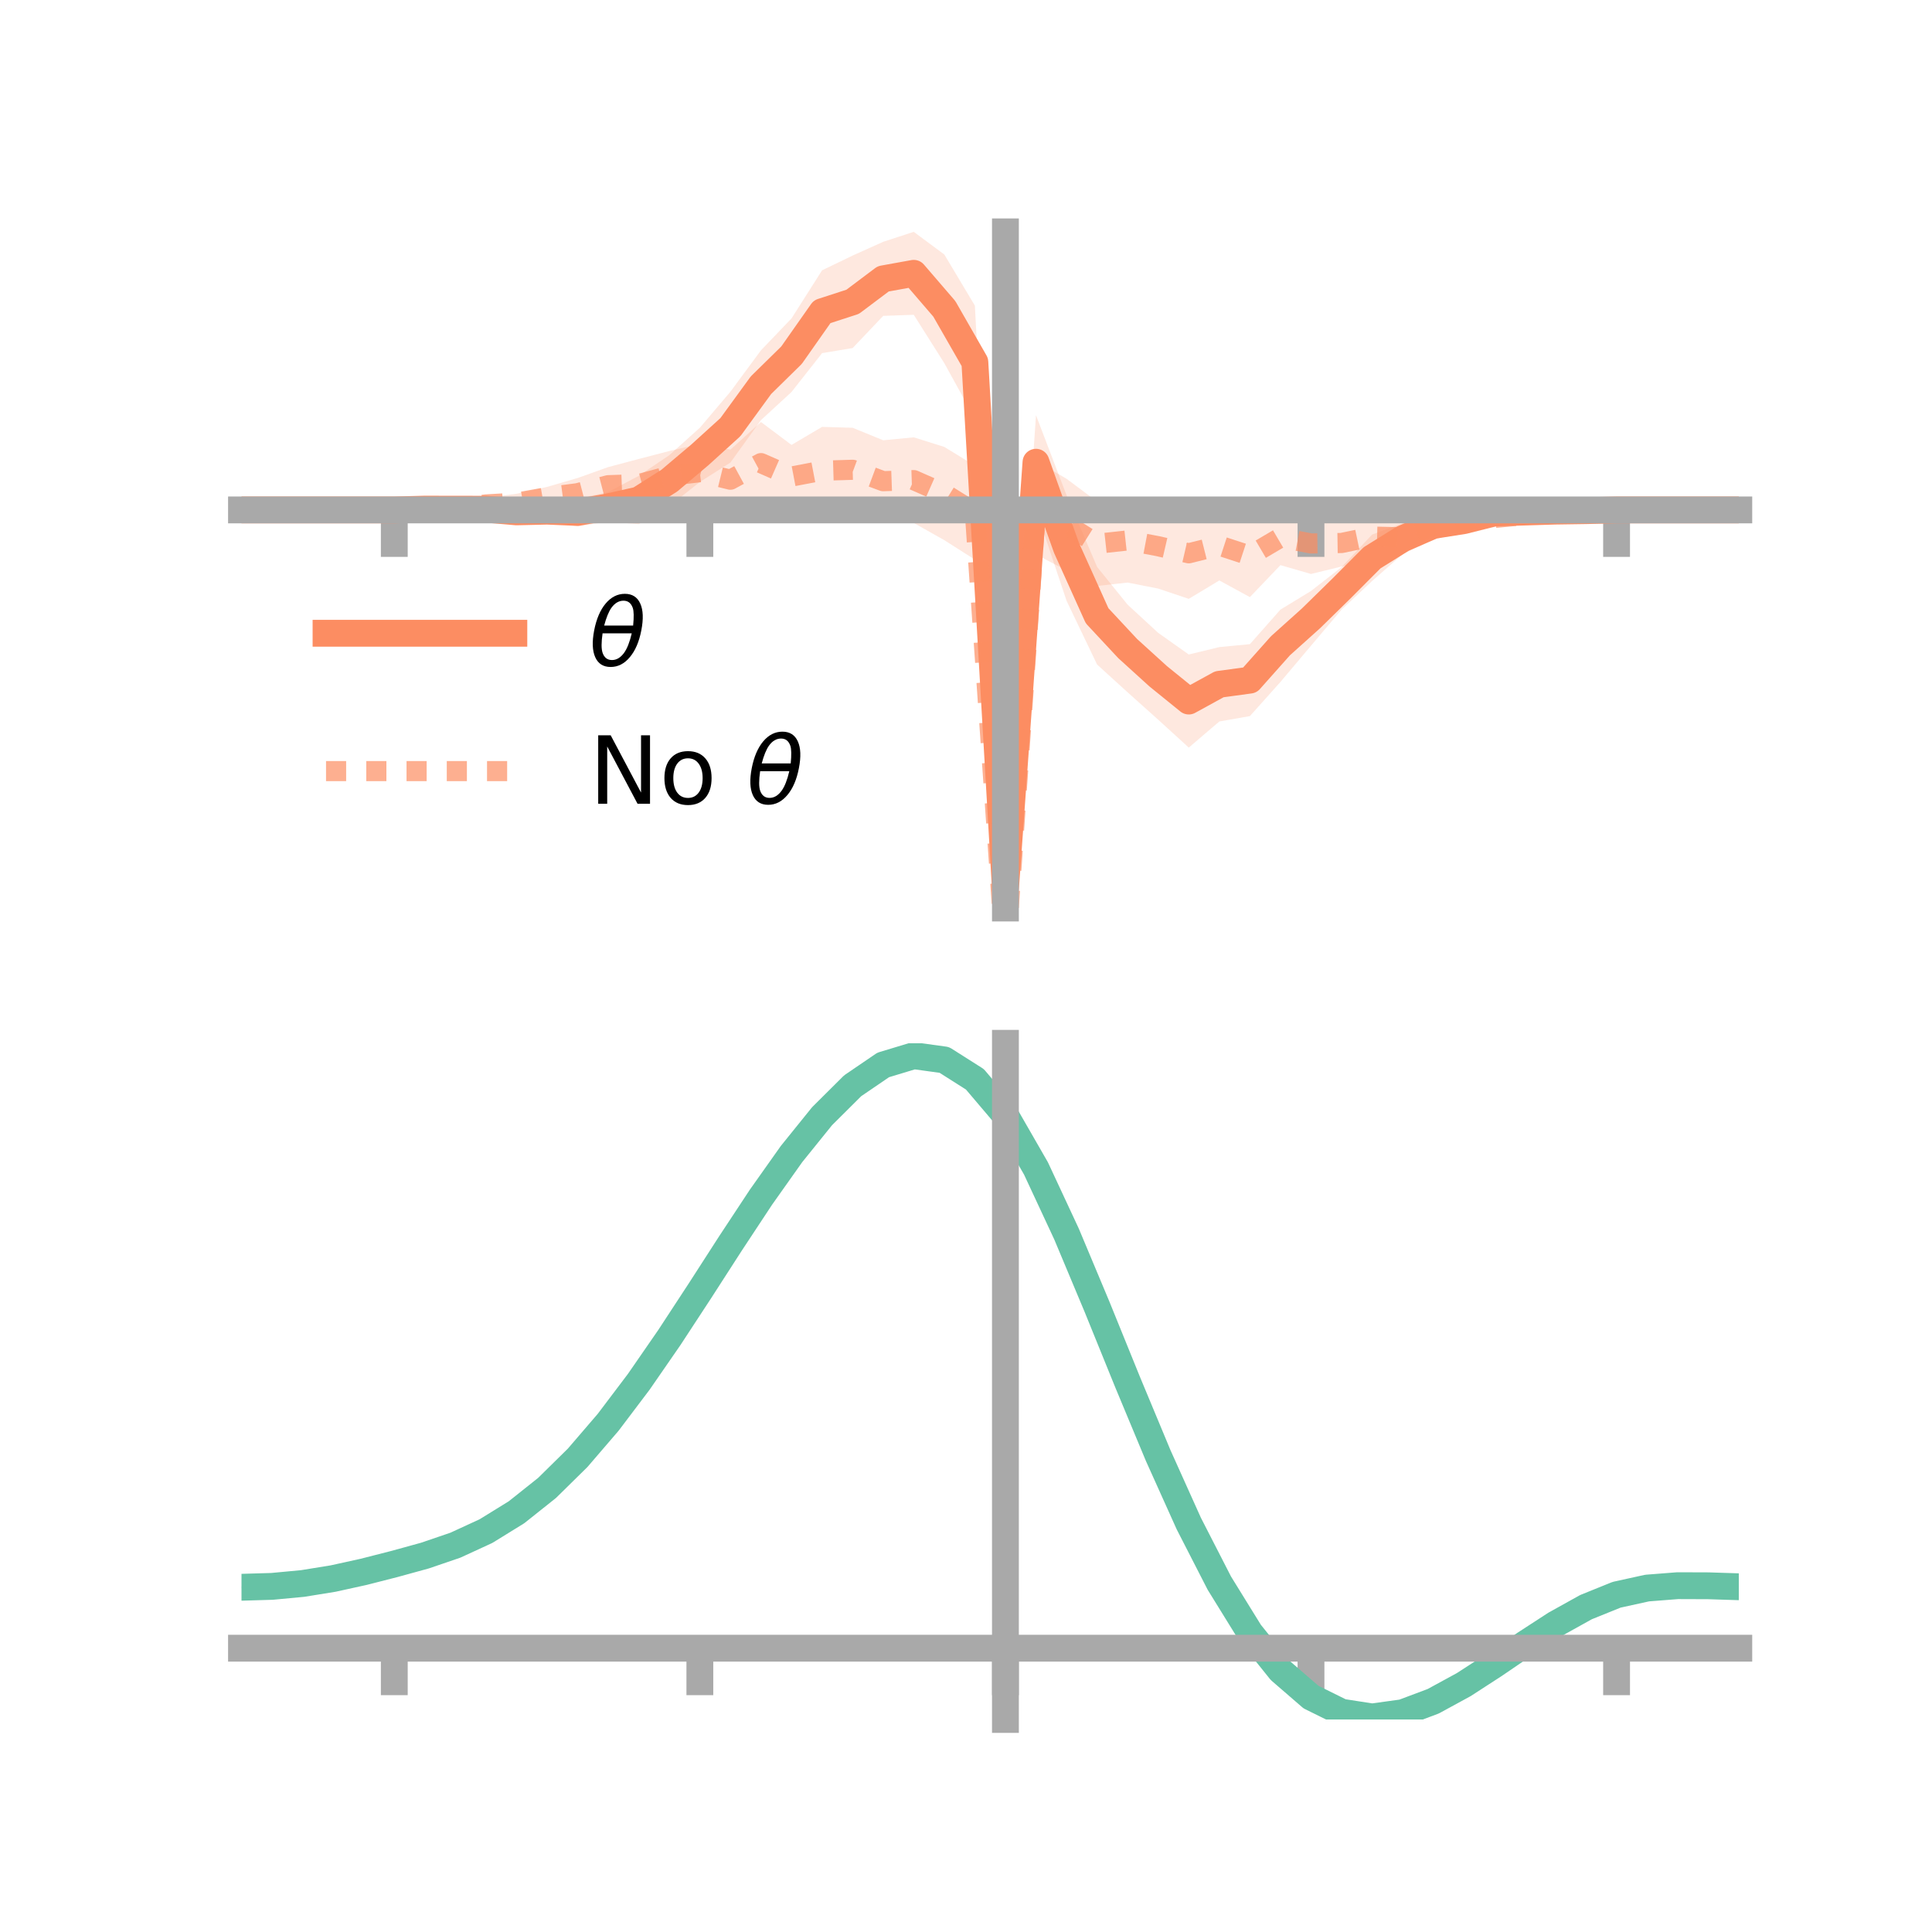 <?xml version="1.0" encoding="utf-8" standalone="no"?>
<!DOCTYPE svg PUBLIC "-//W3C//DTD SVG 1.1//EN"
  "http://www.w3.org/Graphics/SVG/1.1/DTD/svg11.dtd">
<!-- Created with matplotlib (https://matplotlib.org/) -->
<svg height="144pt" version="1.1" viewBox="0 0 144 144" width="144pt" xmlns="http://www.w3.org/2000/svg" xmlns:xlink="http://www.w3.org/1999/xlink">
 <defs>
  <style type="text/css">*{stroke-linecap:butt;stroke-linejoin:round;}</style>
 </defs>
 <g id="figure_1">
  <g id="patch_1">
   <path d="M 0 144 
L 144 144 
L 144 0 
L 0 0 
z
" style="fill:none;"/>
  </g>
  <g id="axes_1">
   <g id="patch_2">
    <path d="M 18 67.68 
L 129.6 67.68 
L 129.6 17.28 
L 18 17.28 
z
" style="fill:none;"/>
   </g>
   <g id="PolyCollection_1">
    <path clip-path="url(#pc15b07279f)" d="M 18 38.007 
L 18 38.007 
L 20.278 38.007 
L 22.555 38.007 
L 24.833 38.007 
L 27.11 38.007 
L 29.388 38.006 
L 31.665 37.857 
L 33.943 37.718 
L 36.22 37.469 
L 38.498 37.487 
L 40.776 37.28 
L 43.053 37.16 
L 45.331 36.675 
L 47.608 35.466 
L 49.886 33.927 
L 52.163 31.881 
L 54.441 29.195 
L 56.718 26.11 
L 58.996 23.732 
L 61.273 20.147 
L 63.551 19.048 
L 65.829 18.022 
L 68.106 17.28 
L 70.384 18.969 
L 72.661 22.777 
L 74.939 64.902 
L 77.216 30.943 
L 79.494 36.909 
L 81.771 42.256 
L 84.049 45.071 
L 86.327 47.171 
L 88.604 48.782 
L 90.882 48.23 
L 93.159 48.012 
L 95.437 45.436 
L 97.714 44.049 
L 99.992 42.272 
L 102.269 39.842 
L 104.547 39.005 
L 106.824 38.102 
L 109.102 38.02 
L 111.38 37.52 
L 113.657 37.685 
L 115.935 37.86 
L 118.212 37.968 
L 120.49 38.006 
L 122.767 38.007 
L 125.045 38.007 
L 127.322 38.007 
L 129.6 38.007 
L 129.6 38.007 
L 129.6 38.007 
L 127.322 38.007 
L 125.045 38.007 
L 122.767 38.007 
L 120.49 38.008 
L 118.212 38.152 
L 115.935 38.328 
L 113.657 38.643 
L 111.38 38.941 
L 109.102 39.591 
L 106.824 40.225 
L 104.547 41.303 
L 102.269 43.303 
L 99.992 45.44 
L 97.714 48.127 
L 95.437 50.829 
L 93.159 53.374 
L 90.882 53.775 
L 88.604 55.721 
L 86.327 53.644 
L 84.049 51.604 
L 81.771 49.531 
L 79.494 44.775 
L 77.216 37.96 
L 74.939 67.68 
L 72.661 31.207 
L 70.384 27.07 
L 68.106 23.463 
L 65.829 23.544 
L 63.551 25.942 
L 61.273 26.321 
L 58.996 29.216 
L 56.718 31.312 
L 54.441 34.477 
L 52.163 35.924 
L 49.886 37.723 
L 47.608 39.07 
L 45.331 38.883 
L 43.053 39.228 
L 40.776 38.916 
L 38.498 38.815 
L 36.22 38.442 
L 33.943 38.188 
L 31.665 38.039 
L 29.388 38.007 
L 27.11 38.007 
L 24.833 38.007 
L 22.555 38.007 
L 20.278 38.007 
L 18 38.007 
z
" style="fill:#fc8d62;fill-opacity:0.2;"/>
   </g>
   <g id="PolyCollection_2">
    <path clip-path="url(#pc15b07279f)" d="M 18 38.007 
L 18 38.007 
L 20.278 38.007 
L 22.555 38.007 
L 24.833 38.007 
L 27.11 38.007 
L 29.388 38.006 
L 31.665 37.883 
L 33.943 37.637 
L 36.22 37.107 
L 38.498 36.802 
L 40.776 36.291 
L 43.053 35.628 
L 45.331 34.814 
L 47.608 34.21 
L 49.886 33.616 
L 52.163 33.087 
L 54.441 33.512 
L 56.718 31.454 
L 58.996 33.162 
L 61.273 31.817 
L 63.551 31.884 
L 65.829 32.816 
L 68.106 32.596 
L 70.384 33.311 
L 72.661 34.707 
L 74.939 69.775 
L 77.216 34.36 
L 79.494 35.685 
L 81.771 37.385 
L 84.049 37.14 
L 86.327 37.556 
L 88.604 37.846 
L 90.882 38.07 
L 93.159 38.317 
L 95.437 38.017 
L 97.714 38.231 
L 99.992 38.718 
L 102.269 38.228 
L 104.547 38.875 
L 106.824 38.181 
L 109.102 38.247 
L 111.38 37.92 
L 113.657 37.896 
L 115.935 37.921 
L 118.212 37.98 
L 120.49 38.006 
L 122.767 38.007 
L 125.045 38.007 
L 127.322 38.007 
L 129.6 38.007 
L 129.6 38.007 
L 129.6 38.007 
L 127.322 38.007 
L 125.045 38.007 
L 122.767 38.007 
L 120.49 38.008 
L 118.212 38.141 
L 115.935 38.386 
L 113.657 38.881 
L 111.38 39.29 
L 109.102 39.556 
L 106.824 40.209 
L 104.547 41.22 
L 102.269 41.762 
L 99.992 42.226 
L 97.714 42.78 
L 95.437 42.123 
L 93.159 44.506 
L 90.882 43.263 
L 88.604 44.635 
L 86.327 43.87 
L 84.049 43.422 
L 81.771 43.675 
L 79.494 42.519 
L 77.216 41.325 
L 74.939 72.874 
L 72.661 41.711 
L 70.384 40.262 
L 68.106 38.975 
L 65.829 38.914 
L 63.551 38.146 
L 61.273 38.351 
L 58.996 37.875 
L 56.718 37.582 
L 54.441 37.996 
L 52.163 37.303 
L 49.886 37.312 
L 47.608 37.959 
L 45.331 37.516 
L 43.053 37.892 
L 40.776 37.824 
L 38.498 38.13 
L 36.22 38.089 
L 33.943 38.132 
L 31.665 38.057 
L 29.388 38.007 
L 27.11 38.007 
L 24.833 38.007 
L 22.555 38.007 
L 20.278 38.007 
L 18 38.007 
z
" style="fill:#fc8d62;fill-opacity:0.2;"/>
   </g>
   <g id="matplotlib.axis_1">
    <g id="xtick_1">
     <g id="line2d_1">
      <defs>
       <path d="M 0 0 
L 0 3.5 
" id="me0a17d348c" style="stroke:#a9a9a9;stroke-width:2;"/>
      </defs>
      <g>
       <use style="fill:#a9a9a9;stroke:#a9a9a9;stroke-width:2;" x="29.388" xlink:href="#me0a17d348c" y="38.007"/>
      </g>
     </g>
    </g>
    <g id="xtick_2">
     <g id="line2d_2">
      <g>
       <use style="fill:#a9a9a9;stroke:#a9a9a9;stroke-width:2;" x="52.163" xlink:href="#me0a17d348c" y="38.007"/>
      </g>
     </g>
    </g>
    <g id="xtick_3">
     <g id="line2d_3">
      <g>
       <use style="fill:#a9a9a9;stroke:#a9a9a9;stroke-width:2;" x="74.939" xlink:href="#me0a17d348c" y="38.007"/>
      </g>
     </g>
    </g>
    <g id="xtick_4">
     <g id="line2d_4">
      <g>
       <use style="fill:#a9a9a9;stroke:#a9a9a9;stroke-width:2;" x="97.714" xlink:href="#me0a17d348c" y="38.007"/>
      </g>
     </g>
    </g>
    <g id="xtick_5">
     <g id="line2d_5">
      <g>
       <use style="fill:#a9a9a9;stroke:#a9a9a9;stroke-width:2;" x="120.49" xlink:href="#me0a17d348c" y="38.007"/>
      </g>
     </g>
    </g>
   </g>
   <g id="matplotlib.axis_2"/>
   <g id="line2d_6">
    <path clip-path="url(#pc15b07279f)" d="M 18 38.007 
L 20.278 38.007 
L 22.555 38.007 
L 24.833 38.007 
L 27.11 38.007 
L 29.388 38.007 
L 31.665 37.948 
L 33.943 37.953 
L 36.22 37.955 
L 38.498 38.151 
L 40.776 38.098 
L 43.053 38.194 
L 45.331 37.779 
L 47.608 37.268 
L 49.886 35.825 
L 52.163 33.903 
L 54.441 31.836 
L 56.718 28.711 
L 58.996 26.474 
L 61.273 23.234 
L 63.551 22.495 
L 65.829 20.783 
L 68.106 20.371 
L 70.384 23.019 
L 72.661 26.992 
L 74.939 66.291 
L 77.216 34.452 
L 79.494 40.842 
L 81.771 45.894 
L 84.049 48.338 
L 86.327 50.407 
L 88.604 52.252 
L 90.882 51.002 
L 93.159 50.693 
L 95.437 48.133 
L 97.714 46.088 
L 99.992 43.856 
L 102.269 41.573 
L 104.547 40.154 
L 106.824 39.164 
L 109.102 38.805 
L 111.38 38.231 
L 113.657 38.164 
L 115.935 38.094 
L 118.212 38.06 
L 120.49 38.007 
L 122.767 38.007 
L 125.045 38.007 
L 127.322 38.007 
L 129.6 38.007 
" style="fill:none;stroke:#fc8d62;stroke-linecap:square;stroke-width:2;"/>
   </g>
   <g id="line2d_7">
    <path clip-path="url(#pc15b07279f)" d="M 18 38.007 
L 20.278 38.007 
L 22.555 38.007 
L 24.833 38.007 
L 27.11 38.007 
L 29.388 38.007 
L 31.665 37.97 
L 33.943 37.885 
L 36.22 37.598 
L 38.498 37.466 
L 40.776 37.057 
L 43.053 36.76 
L 45.331 36.165 
L 47.608 36.084 
L 49.886 35.464 
L 52.163 35.195 
L 54.441 35.754 
L 56.718 34.518 
L 58.996 35.519 
L 61.273 35.084 
L 63.551 35.015 
L 65.829 35.865 
L 68.106 35.785 
L 70.384 36.787 
L 72.661 38.209 
L 74.939 71.324 
L 77.216 37.843 
L 79.494 39.102 
L 81.771 40.53 
L 84.049 40.281 
L 86.327 40.713 
L 88.604 41.24 
L 90.882 40.667 
L 93.159 41.412 
L 95.437 40.07 
L 97.714 40.506 
L 99.992 40.472 
L 102.269 39.995 
L 104.547 40.047 
L 106.824 39.195 
L 109.102 38.902 
L 111.38 38.605 
L 113.657 38.388 
L 115.935 38.153 
L 118.212 38.061 
L 120.49 38.007 
L 122.767 38.007 
L 125.045 38.007 
L 127.322 38.007 
L 129.6 38.007 
" style="fill:none;stroke:#fc8d62;stroke-dasharray:1.5,1.5;stroke-dashoffset:0;stroke-opacity:0.7;stroke-width:1.5;"/>
   </g>
   <g id="patch_3">
    <path d="M 74.939 67.68 
L 74.939 17.28 
" style="fill:none;stroke:#a9a9a9;stroke-linecap:square;stroke-linejoin:miter;stroke-width:2;"/>
   </g>
   <g id="patch_4">
    <path d="M 129.6 67.68 
L 129.6 17.28 
" style="fill:none;"/>
   </g>
   <g id="patch_5">
    <path d="M 18 38.007 
L 129.6 38.007 
" style="fill:none;stroke:#a9a9a9;stroke-linecap:square;stroke-linejoin:miter;stroke-width:2;"/>
   </g>
   <g id="patch_6">
    <path d="M 18 17.28 
L 129.6 17.28 
" style="fill:none;"/>
   </g>
   <g id="legend_1">
    <g id="line2d_8">
     <path d="M 24.3 47.2 
L 38.3 47.2 
" style="fill:none;stroke:#fc8d62;stroke-linecap:square;stroke-width:2;"/>
    </g>
    <g id="line2d_9"/>
    <g id="text_1">
     <!-- $\theta$ -->
     <g transform="translate(43.9 49.65)scale(0.07 -0.07)">
      <defs>
       <path d="M 45.516 34.672 
L 14.453 34.672 
Q 12.359 20.062 14.5 13.875 
Q 17.188 6.25 24.469 6.25 
Q 31.781 6.25 37.359 13.922 
Q 42.234 20.656 45.516 34.672 
z
M 47.016 42.969 
Q 48.344 56.844 46.625 61.719 
Q 43.953 69.438 36.766 69.438 
Q 29.297 69.438 23.828 61.812 
Q 19.531 55.672 16.156 42.969 
z
M 38.188 76.766 
Q 49.906 76.766 54.594 66.406 
Q 59.281 56.109 55.719 37.844 
Q 52.203 19.625 43.453 9.281 
Q 34.766 -1.125 23.047 -1.125 
Q 11.281 -1.125 6.641 9.281 
Q 2 19.625 5.516 37.844 
Q 9.078 56.109 17.719 66.406 
Q 26.422 76.766 38.188 76.766 
z
" id="DejaVuSans-Oblique-952"/>
      </defs>
      <use transform="translate(0 0.234)" xlink:href="#DejaVuSans-Oblique-952"/>
     </g>
    </g>
    <g id="line2d_10">
     <path d="M 24.3 57.474 
L 38.3 57.474 
" style="fill:none;stroke:#fc8d62;stroke-dasharray:1.5,1.5;stroke-dashoffset:0;stroke-opacity:0.7;stroke-width:1.5;"/>
    </g>
    <g id="line2d_11"/>
    <g id="text_2">
     <!-- No $\theta$ -->
     <g transform="translate(43.9 59.924)scale(0.07 -0.07)">
      <defs>
       <path d="M 9.812 72.906 
L 23.094 72.906 
L 55.422 11.922 
L 55.422 72.906 
L 64.984 72.906 
L 64.984 0 
L 51.703 0 
L 19.391 60.984 
L 19.391 0 
L 9.812 0 
z
" id="DejaVuSans-78"/>
       <path d="M 30.609 48.391 
Q 23.391 48.391 19.188 42.75 
Q 14.984 37.109 14.984 27.297 
Q 14.984 17.484 19.156 11.844 
Q 23.344 6.203 30.609 6.203 
Q 37.797 6.203 41.984 11.859 
Q 46.188 17.531 46.188 27.297 
Q 46.188 37.016 41.984 42.703 
Q 37.797 48.391 30.609 48.391 
z
M 30.609 56 
Q 42.328 56 49.016 48.375 
Q 55.719 40.766 55.719 27.297 
Q 55.719 13.875 49.016 6.219 
Q 42.328 -1.422 30.609 -1.422 
Q 18.844 -1.422 12.172 6.219 
Q 5.516 13.875 5.516 27.297 
Q 5.516 40.766 12.172 48.375 
Q 18.844 56 30.609 56 
z
" id="DejaVuSans-111"/>
       <path id="DejaVuSans-32"/>
      </defs>
      <use transform="translate(0 0.234)" xlink:href="#DejaVuSans-78"/>
      <use transform="translate(74.805 0.234)" xlink:href="#DejaVuSans-111"/>
      <use transform="translate(135.986 0.234)" xlink:href="#DejaVuSans-32"/>
      <use transform="translate(167.773 0.234)" xlink:href="#DejaVuSans-Oblique-952"/>
     </g>
    </g>
   </g>
  </g>
  <g id="axes_2">
   <g id="patch_7">
    <path d="M 18 128.16 
L 129.6 128.16 
L 129.6 77.76 
L 18 77.76 
z
" style="fill:none;"/>
   </g>
   <g id="PolyCollection_3">
    <path clip-path="url(#p02a3133586)" d="M 18 118.38 
L 18 118.233 
L 20.278 118.166 
L 22.555 117.946 
L 24.833 117.563 
L 27.11 117.045 
L 29.388 116.445 
L 31.665 115.802 
L 33.943 115.006 
L 36.22 113.939 
L 38.498 112.51 
L 40.776 110.664 
L 43.053 108.381 
L 45.331 105.677 
L 47.608 102.601 
L 49.886 99.232 
L 52.163 95.676 
L 54.441 92.061 
L 56.718 88.531 
L 58.996 85.243 
L 61.273 82.361 
L 63.551 80.047 
L 65.829 78.463 
L 68.106 77.76 
L 70.384 78.08 
L 72.661 79.551 
L 74.939 82.278 
L 77.216 86.298 
L 79.494 91.263 
L 81.771 96.78 
L 84.049 102.479 
L 86.327 108.035 
L 88.604 113.176 
L 90.882 117.692 
L 93.159 121.432 
L 95.437 124.308 
L 97.714 126.297 
L 99.992 127.429 
L 102.269 127.783 
L 104.547 127.47 
L 106.824 126.625 
L 109.102 125.397 
L 111.38 123.938 
L 113.657 122.403 
L 115.935 120.938 
L 118.212 119.682 
L 120.49 118.764 
L 122.767 118.266 
L 125.045 118.092 
L 127.322 118.107 
L 129.6 118.188 
L 129.6 118.348 
L 129.6 118.348 
L 127.322 118.283 
L 125.045 118.282 
L 122.767 118.464 
L 120.49 118.966 
L 118.212 119.889 
L 115.935 121.163 
L 113.657 122.657 
L 111.38 124.229 
L 109.102 125.723 
L 106.824 126.98 
L 104.547 127.841 
L 102.269 128.16 
L 99.992 127.808 
L 97.714 126.686 
L 95.437 124.733 
L 93.159 121.93 
L 90.882 118.303 
L 88.604 113.931 
L 86.327 108.953 
L 84.049 103.571 
L 81.771 98.047 
L 79.494 92.696 
L 77.216 87.878 
L 74.939 83.979 
L 72.661 81.34 
L 70.384 79.919 
L 68.106 79.611 
L 65.829 80.287 
L 63.551 81.808 
L 61.273 84.027 
L 58.996 86.787 
L 56.718 89.932 
L 54.441 93.307 
L 52.163 96.762 
L 49.886 100.162 
L 47.608 103.387 
L 45.331 106.337 
L 43.053 108.936 
L 40.776 111.137 
L 38.498 112.921 
L 36.22 114.303 
L 33.943 115.332 
L 31.665 116.092 
L 29.388 116.701 
L 27.11 117.265 
L 24.833 117.749 
L 22.555 118.105 
L 20.278 118.312 
L 18 118.38 
z
" style="fill:#66c2a5;fill-opacity:0.2;"/>
   </g>
   <g id="matplotlib.axis_3">
    <g id="xtick_6">
     <g id="line2d_12">
      <g>
       <use style="fill:#a9a9a9;stroke:#a9a9a9;stroke-width:2;" x="29.388" xlink:href="#me0a17d348c" y="122.846"/>
      </g>
     </g>
    </g>
    <g id="xtick_7">
     <g id="line2d_13">
      <g>
       <use style="fill:#a9a9a9;stroke:#a9a9a9;stroke-width:2;" x="52.163" xlink:href="#me0a17d348c" y="122.846"/>
      </g>
     </g>
    </g>
    <g id="xtick_8">
     <g id="line2d_14">
      <g>
       <use style="fill:#a9a9a9;stroke:#a9a9a9;stroke-width:2;" x="74.939" xlink:href="#me0a17d348c" y="122.846"/>
      </g>
     </g>
    </g>
    <g id="xtick_9">
     <g id="line2d_15">
      <g>
       <use style="fill:#a9a9a9;stroke:#a9a9a9;stroke-width:2;" x="97.714" xlink:href="#me0a17d348c" y="122.846"/>
      </g>
     </g>
    </g>
    <g id="xtick_10">
     <g id="line2d_16">
      <g>
       <use style="fill:#a9a9a9;stroke:#a9a9a9;stroke-width:2;" x="120.49" xlink:href="#me0a17d348c" y="122.846"/>
      </g>
     </g>
    </g>
   </g>
   <g id="matplotlib.axis_4"/>
   <g id="line2d_17">
    <path clip-path="url(#p02a3133586)" d="M 18 118.306 
L 20.278 118.239 
L 22.555 118.025 
L 24.833 117.656 
L 27.11 117.155 
L 29.388 116.573 
L 31.665 115.947 
L 33.943 115.169 
L 36.22 114.121 
L 38.498 112.715 
L 40.776 110.9 
L 43.053 108.659 
L 45.331 106.007 
L 47.608 102.994 
L 49.886 99.697 
L 52.163 96.219 
L 54.441 92.684 
L 56.718 89.232 
L 58.996 86.015 
L 61.273 83.194 
L 63.551 80.928 
L 65.829 79.375 
L 68.106 78.686 
L 70.384 79 
L 72.661 80.445 
L 74.939 83.128 
L 77.216 87.088 
L 79.494 91.979 
L 81.771 97.413 
L 84.049 103.025 
L 86.327 108.494 
L 88.604 113.553 
L 90.882 117.997 
L 93.159 121.681 
L 95.437 124.521 
L 97.714 126.491 
L 99.992 127.618 
L 102.269 127.971 
L 104.547 127.656 
L 106.824 126.802 
L 109.102 125.56 
L 111.38 124.084 
L 113.657 122.53 
L 115.935 121.051 
L 118.212 119.786 
L 120.49 118.865 
L 122.767 118.365 
L 125.045 118.187 
L 127.322 118.195 
L 129.6 118.268 
" style="fill:none;stroke:#66c2a5;stroke-linecap:square;stroke-width:2;"/>
   </g>
   <g id="patch_8">
    <path d="M 74.939 128.16 
L 74.939 77.76 
" style="fill:none;stroke:#a9a9a9;stroke-linecap:square;stroke-linejoin:miter;stroke-width:2;"/>
   </g>
   <g id="patch_9">
    <path d="M 129.6 128.16 
L 129.6 77.76 
" style="fill:none;"/>
   </g>
   <g id="patch_10">
    <path d="M 18 122.846 
L 129.6 122.846 
" style="fill:none;stroke:#a9a9a9;stroke-linecap:square;stroke-linejoin:miter;stroke-width:2;"/>
   </g>
   <g id="patch_11">
    <path d="M 18 77.76 
L 129.6 77.76 
" style="fill:none;"/>
   </g>
  </g>
 </g>
 <defs>
  <clipPath id="pc15b07279f">
   <rect height="50.4" width="111.6" x="18" y="17.28"/>
  </clipPath>
  <clipPath id="p02a3133586">
   <rect height="50.4" width="111.6" x="18" y="77.76"/>
  </clipPath>
 </defs>
</svg>
